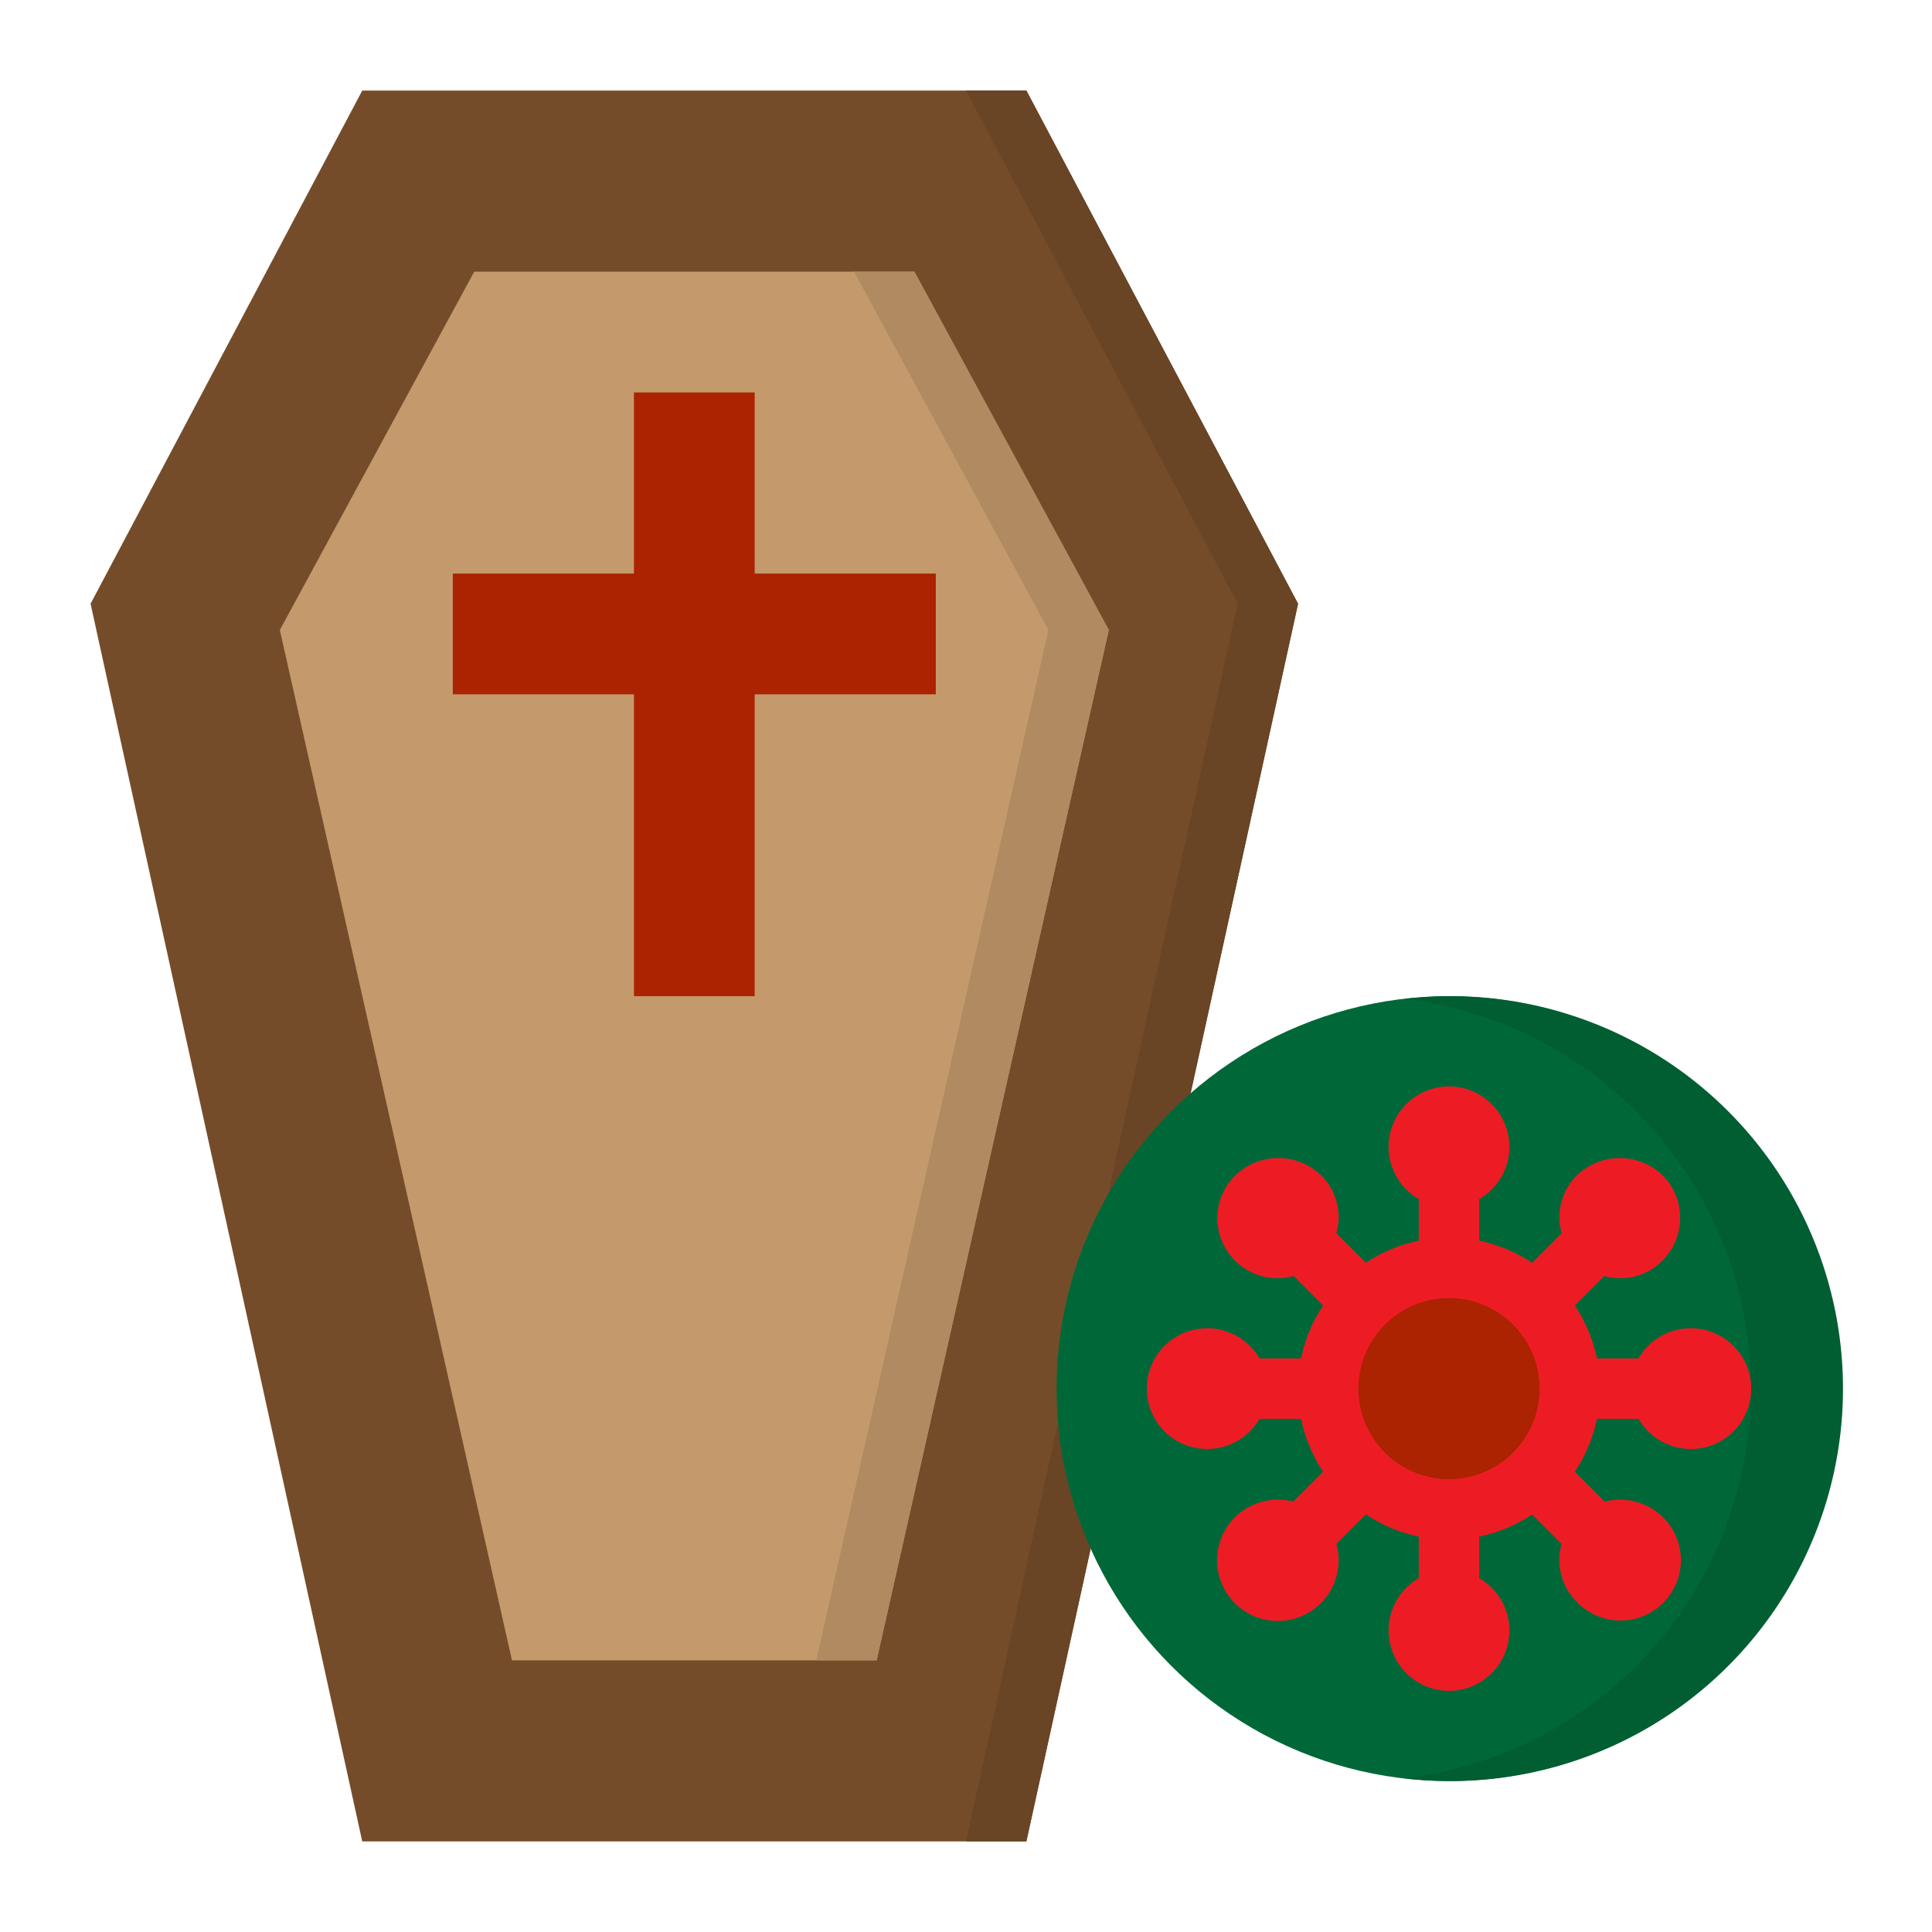 <svg height="512" viewBox="0 0 64 64" width="512" xmlns="http://www.w3.org/2000/svg"><g id="virus-covid19-corona-dead-rip"><path d="m43 20-9 41h-22l-9-41 9-17h22z" fill="#754c29"/><path d="m34 3h-2l9 17-9 41h2l9-41z" fill="#694425"/><path d="m36.73 20.87-7.69 34.13h-12.08l-7.69-34.13 6.44-11.87h14.58z" fill="#c49a6c"/><path d="m30.29 9h-2l6.44 11.87-7.69 34.13h2l7.69-34.13z" fill="#b08b61"/><path d="m25 13h-4v6h-6v4h6v10h4v-10h6v-4h-6z" fill="#ab2300"/><g fill="#9bc9ff"><circle cx="48" cy="38" r="1"/><path d="m43.05 39.636a1 1 0 1 0 0 1.414 1 1 0 0 0 0-1.414z"/><circle cx="40" cy="46" r="1"/><path d="m41.636 50.95a1 1 0 1 0 1.414 0 1 1 0 0 0 -1.414 0z"/><circle cx="48" cy="54" r="1"/><path d="m52.95 52.364a1 1 0 1 0 0-1.414 1 1 0 0 0 0 1.414z"/><circle cx="56" cy="46" r="1"/><path d="m54.364 41.05a1 1 0 1 0 -1.414 0 1 1 0 0 0 1.414 0z"/></g><circle cx="48" cy="46" fill="#006838" r="13"/><path d="m48 33a13.032 13.032 0 0 0 -1.5.093 12.993 12.993 0 0 1 0 25.814 13 13 0 1 0 1.5-25.907z" fill="#005e32"/><circle cx="48" cy="46" fill="#ab2300" r="4"/><path d="m56 44a1.993 1.993 0 0 0 -1.722 1h-1.378a4.961 4.961 0 0 0 -.732-1.753l.978-.978a1.95 1.95 0 0 0 1.926-.512 2 2 0 0 0 0-2.827 2.047 2.047 0 0 0 -2.828 0 1.95 1.95 0 0 0 -.512 1.926l-.978.978a4.961 4.961 0 0 0 -1.754-.734v-1.378a2 2 0 1 0 -2 0v1.378a4.961 4.961 0 0 0 -1.753.732l-.978-.978a1.95 1.95 0 0 0 -.512-1.926 2.047 2.047 0 0 0 -2.827 0 1.989 1.989 0 0 0 1.925 3.34l.978.978a4.961 4.961 0 0 0 -.733 1.754h-1.378a2 2 0 1 0 0 2h1.378a4.961 4.961 0 0 0 .732 1.753l-.99.99a2.034 2.034 0 0 0 -1.914.5 2.012 2.012 0 1 0 3.34.9l.978-.978a4.961 4.961 0 0 0 1.754.735v1.379a2 2 0 1 0 2 0v-1.379a4.961 4.961 0 0 0 1.753-.732l.978.978a1.95 1.95 0 0 0 .512 1.926 2 2 0 1 0 2.828-2.828 2.033 2.033 0 0 0 -1.914-.5l-.99-.99a4.961 4.961 0 0 0 .733-1.754h1.379a2 2 0 1 0 1.721-3zm-8 5a3 3 0 1 1 3-3 3 3 0 0 1 -3 3z" fill="#ed1c24"/></g></svg>